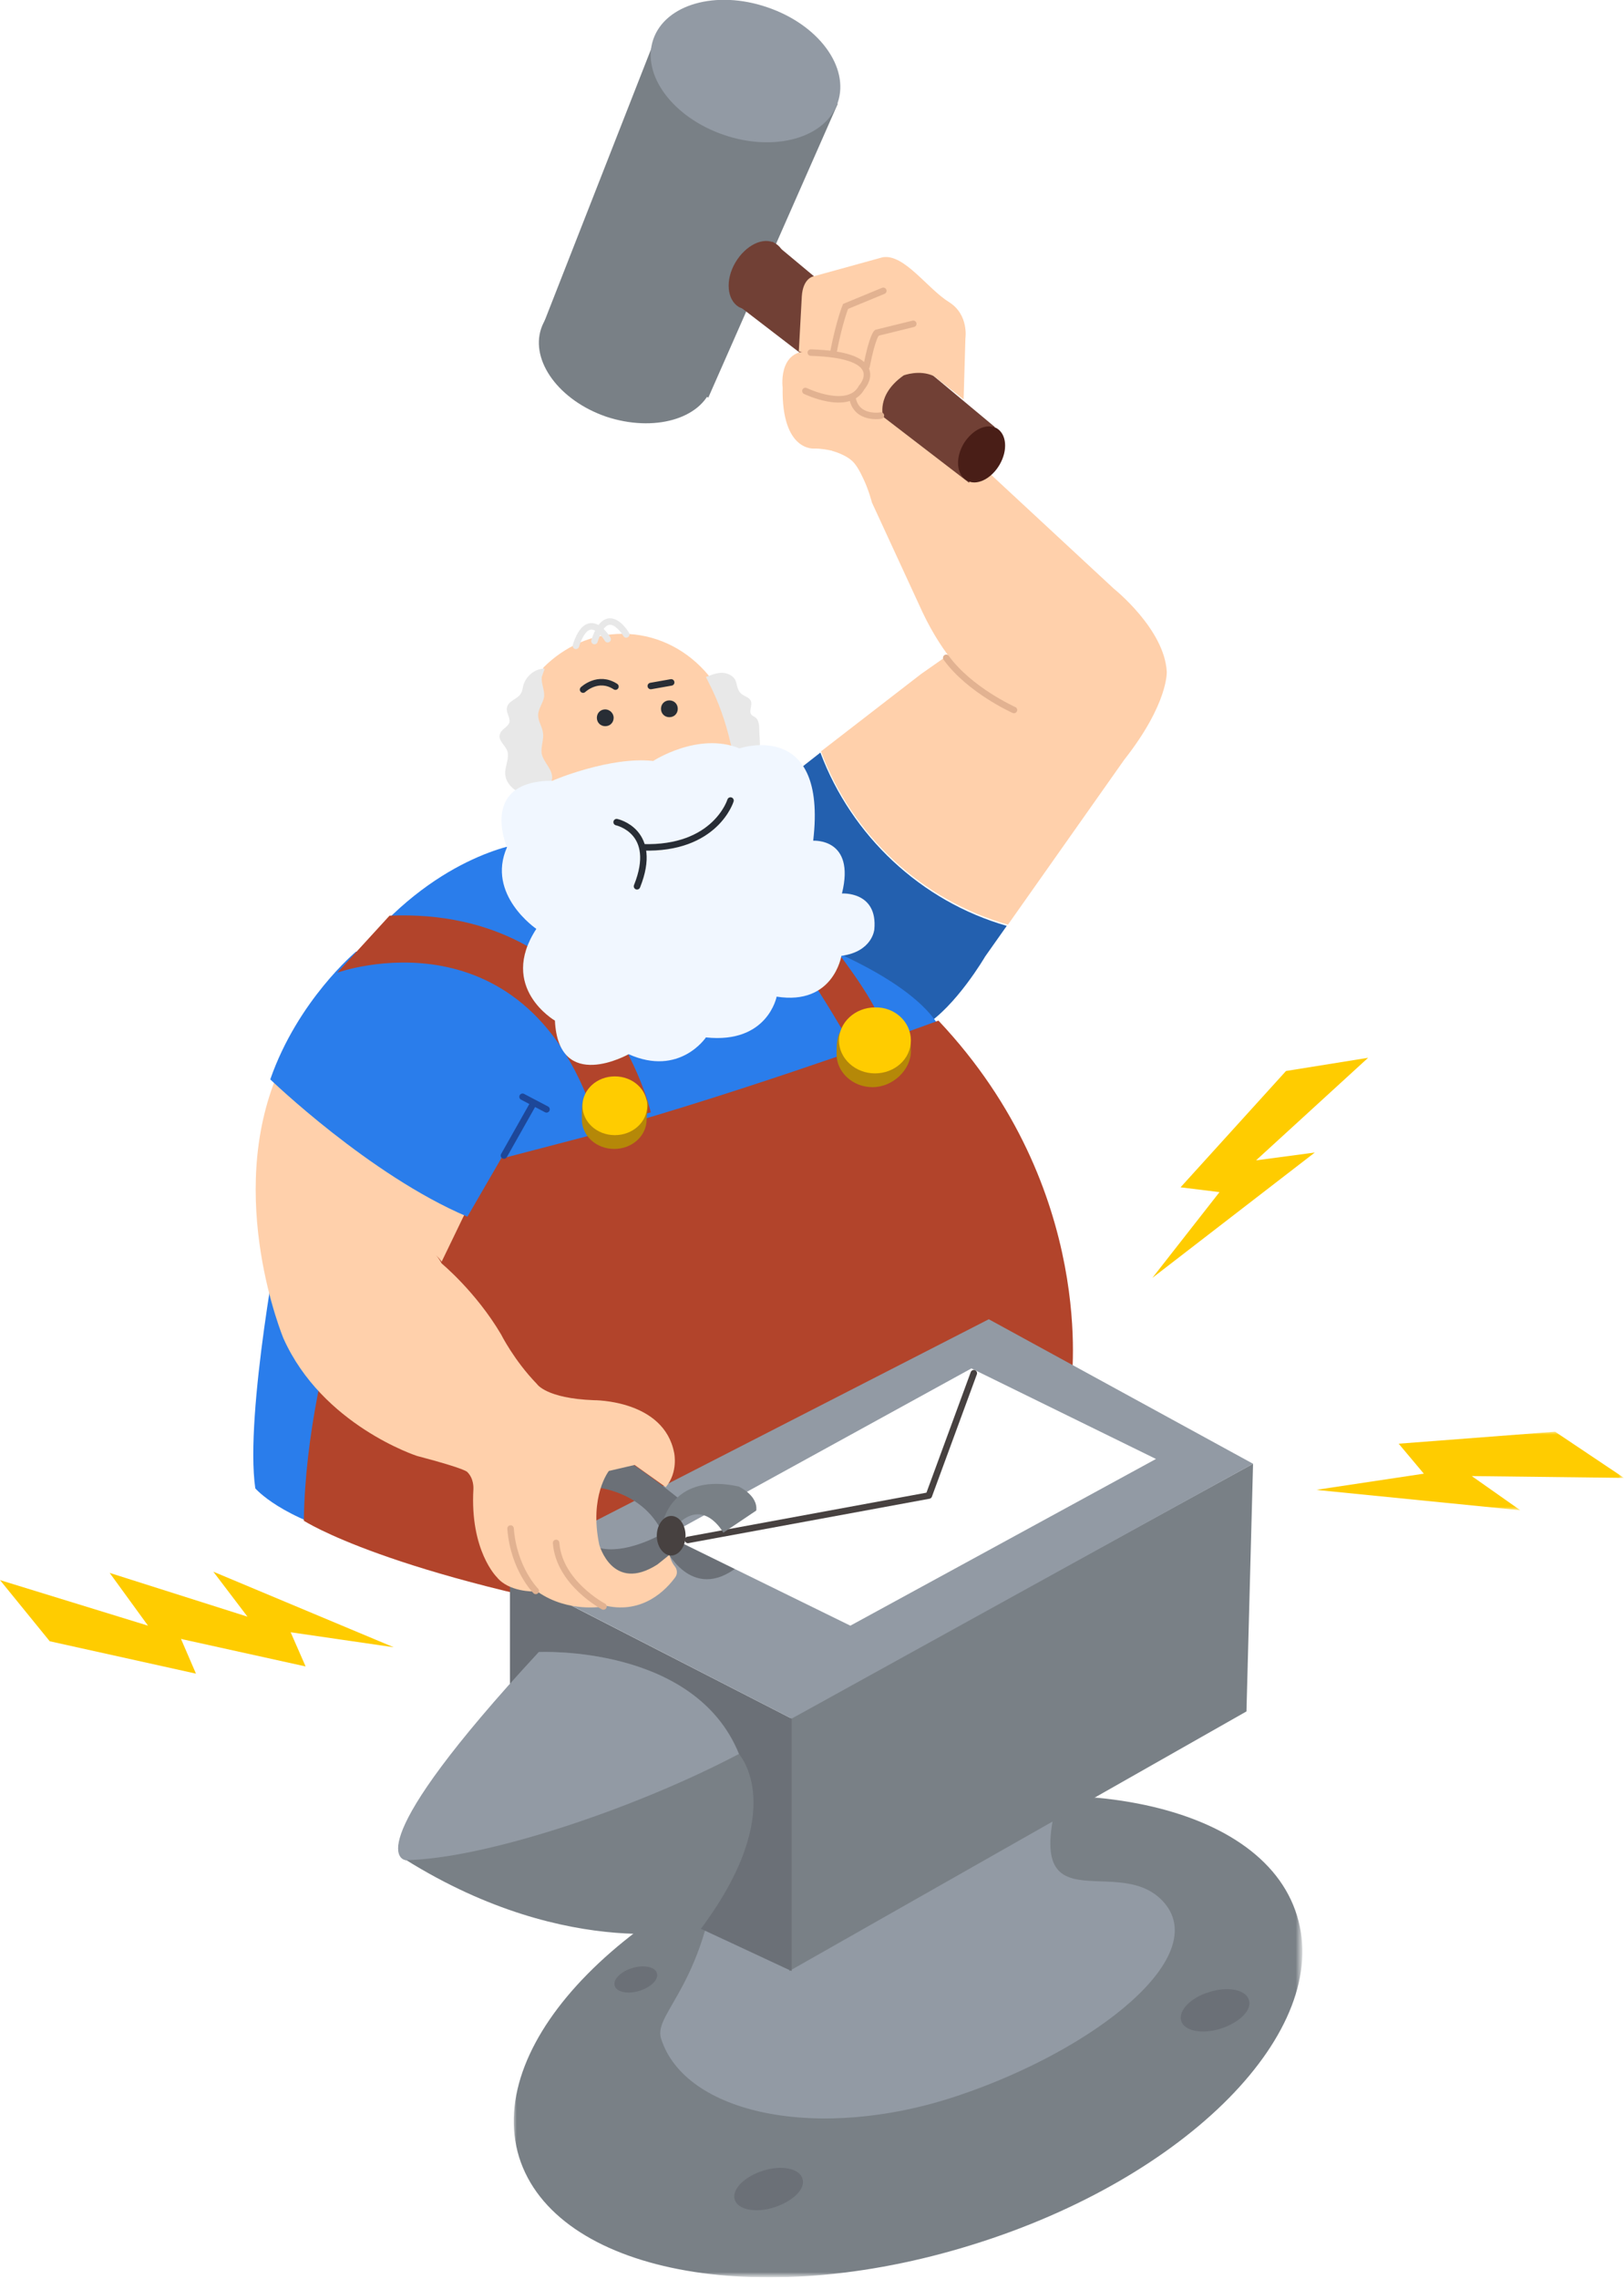 <?xml version="1.0" encoding="utf-8"?>
<!-- Generator: Adobe Illustrator 19.2.1, SVG Export Plug-In . SVG Version: 6.00 Build 0)  -->
<svg version="1.1" id="Capa_1" xmlns="http://www.w3.org/2000/svg" xmlns:xlink="http://www.w3.org/1999/xlink" x="0px" y="0px"
	 viewBox="0 0 271 380" style="enable-background:new 0 0 271 380;" xml:space="preserve">
<style type="text/css">
	.st0{fill:#2360AF;}
	.st1{fill:#FFD0AB;}
	.st2{fill:#2A7DEB;}
	.st3{fill:#B2442B;}
	.st4{filter:url(#Adobe_OpacityMaskFilter);}
	.st5{fill:#FFFFFF;}
	.st6{mask:url(#mask-2);fill:#798086;}
	.st7{fill:#6B7077;}
	.st8{fill:#929AA4;}
	.st9{fill:#798086;}
	.st10{fill:#FFCC00;}
	.st11{filter:url(#Adobe_OpacityMaskFilter_1_);}
	.st12{mask:url(#mask-4);fill:#FFCC00;}
	.st13{fill:#714035;}
	.st14{fill:#282D35;}
	.st15{fill:none;stroke:#282D35;stroke-width:1.085;stroke-linecap:round;stroke-linejoin:round;}
	.st16{fill:#E8E8E8;}
	.st17{fill:#B58808;}
	.st18{fill:none;stroke:#ED1C24;stroke-width:0.5;}
	.st19{fill:#F1F7FF;}
	.st20{fill:#491E17;}
	.st21{fill:none;stroke:#474140;stroke-width:1.085;stroke-linecap:round;stroke-linejoin:round;}
	.st22{fill:#474140;}
	.st23{fill:none;stroke:#E2B291;stroke-width:1.085;stroke-linecap:round;}
	.st24{fill:none;stroke:#E2B291;stroke-width:1.085;stroke-linecap:round;stroke-linejoin:round;}
	.st25{fill:none;stroke:#1D4799;stroke-width:1.085;stroke-linecap:round;stroke-linejoin:round;}
	.st26{fill:none;stroke:#E8E8E8;stroke-width:1.085;stroke-linecap:round;stroke-linejoin:round;}
</style>
<title>mr.blacksmith</title>
<desc>Created with Sketch.</desc>
<path id="Fill-1" class="st0" d="M136.9,125.5l-3.7,2.9l-2,0.2l-0.3,27.1l23.3,15.4c5.3-3.2,10.2-11.6,10.2-11.6l3.6-5.1
	C153.7,150.3,142.1,139.4,136.9,125.5"/>
<path id="Fill-3" class="st1" d="M194.7,112c-0.4-7.1-8.8-13.8-8.8-13.8l-12.4-11.5l-12.4-11.5l-7.3-4.5l-8.7-5.3l-3,0.9
	c-0.3,0-0.5,0.1-0.8,0.1c-1.8,2.8-1.6,6-2.4,8.8c2.1,0.6,3.1,1.5,3.1,1.5c0.8,0.6,1.5,1.9,2.1,3.2c0.9,1.9,1.4,3.9,1.4,3.9l7.8,16.9
	c6.9,15.6,16.2,17.2,16.2,17.2c-4.9-0.5-11.8-8.3-11.8-8.3l-4,2.8l-16.7,12.9c5.2,14,16.8,24.8,31.2,28.9l19.4-27.5
	C195,117.3,194.7,112,194.7,112"/>
<path id="Fill-5" class="st2" d="M157.3,172.7c0,0-1-8-25.4-17l-44.5-15.1c0,0-13.8,1.5-26.8,17.2c0,0,37.1-5.7,45.5,36.9
	L157.3,172.7z"/>
<path id="Fill-7" class="st2" d="M46.9,204.3c0,0-6.1,31.4-4.3,43.9c0,0,4.3,5.1,17.1,8.2l9.2-54.1L46.9,204.3z"/>
<path id="Fill-9" class="st3" d="M156.6,170.2c0,0-73.4,27.2-92.1,24.9c0,0-13.4,30.2-13.8,58.5c0,0,14.1,9.2,58.5,16.8l69.6-39.8
	C178.7,230.7,183.3,198.5,156.6,170.2"/>
<g id="Group-13" transform="translate(85.619, 299.018)">
	<g id="Clip-12">
	</g>
	<defs>
		<filter id="Adobe_OpacityMaskFilter" filterUnits="userSpaceOnUse" x="0.1" y="0.4" width="131.6" height="80.4">
			<feColorMatrix  type="matrix" values="1 0 0 0 0  0 1 0 0 0  0 0 1 0 0  0 0 0 1 0"/>
		</filter>
	</defs>
	<mask maskUnits="userSpaceOnUse" x="0.1" y="0.4" width="131.6" height="80.4" id="mask-2">
		<g class="st4">
			<polygon id="path-1" class="st5" points="131.7,80.7 0.1,80.7 0.1,0.4 131.7,0.4 			"/>
		</g>
	</mask>
	<path id="Fill-11" class="st6" d="M1,60.7C7,79.9,40.8,86.5,76.7,75.3c35.8-11.1,60.1-35.7,54.1-54.9C124.9,1.2,91-5.3,55.2,5.8
		C19.3,16.9-4.9,41.4,1,60.7"/>
</g>
<path id="Fill-14" class="st7" d="M197.1,337c0.5,1.7,3.5,2.3,6.6,1.3c3.1-1,5.3-3.1,4.7-4.8c-0.5-1.7-3.5-2.3-6.6-1.3
	C198.7,333.1,196.6,335.3,197.1,337"/>
<path id="Fill-16" class="st7" d="M122.6,366.8c0.5,1.7,3.5,2.3,6.6,1.3c3.1-1,5.3-3.1,4.7-4.8c-0.5-1.7-3.5-2.3-6.6-1.3
	C124.2,363,122.1,365.1,122.6,366.8"/>
<path id="Fill-18" class="st7" d="M102.6,331.2c0.3,1,2.2,1.4,4.1,0.8s3.3-1.9,2.9-3c-0.3-1-2.2-1.4-4.1-0.8
	C103.5,328.8,102.2,330.2,102.6,331.2"/>
<path id="Fill-20" class="st8" d="M110.3,339.9c3.9,12.6,26.2,17.4,49.5,9.6c23.3-7.8,42.7-23.5,34.2-32.5
	c-8.2-8.7-26,6.7-15.5-23.5c5.3-15.3-56.3-13.4-58.5,14.9C118.3,330.8,109,335.6,110.3,339.9"/>
<polygon id="Fill-22" class="st9" points="131.7,286.6 209.1,244.1 208,285.4 131.7,328.7 "/>
<polygon id="Fill-24" class="st7" points="132.1,328.7 85.1,306.8 85.1,262.5 132.1,286.6 "/>
<path id="Fill-26" class="st9" d="M117,321.6c0,0-21.7,5.7-49.2-11.4c0,0-9.4-0.5,22.2-34.7c0,0,26-1.3,33.4,17.1
	C123.3,292.6,131.8,301.7,117,321.6"/>
<path id="Fill-28" class="st8" d="M89.9,275.5c-30,32.4-23,34.6-22.2,34.7c13-0.2,37.9-8.4,55.6-17.7
	C115.9,274.2,89.9,275.5,89.9,275.5"/>
<polygon id="Fill-30" class="st8" points="83.6,261.7 165,220 209.1,244.1 132.1,286.6 "/>
<polygon id="Fill-32" class="st10" points="35.6,262.1 41.3,269.6 18.3,262.3 24.7,271.1 0,263.5 8.3,273.7 32.7,279.1 30.2,273.3 
	30.6,273.4 51,277.9 48.5,272.2 65.7,274.7 "/>
<polygon id="Fill-34" class="st10" points="197,198 214.6,178.6 228.3,176.4 209.6,193.5 219.4,192.2 192.3,213.1 203.5,198.8 "/>
<g id="Group-38" transform="translate(219.399, 238.554)">
	<g id="Clip-37">
	</g>
	<defs>
		<filter id="Adobe_OpacityMaskFilter_1_" filterUnits="userSpaceOnUse" x="0.2" y="0.2" width="51.4" height="13.1">
			<feColorMatrix  type="matrix" values="1 0 0 0 0  0 1 0 0 0  0 0 1 0 0  0 0 0 1 0"/>
		</filter>
	</defs>
	<mask maskUnits="userSpaceOnUse" x="0.2" y="0.2" width="51.4" height="13.1" id="mask-4">
		<g class="st11">
			<polygon id="path-3" class="st5" points="51.6,13.3 51.6,0.2 0.2,0.2 0.2,13.3 			"/>
		</g>
	</mask>
	<polygon id="Fill-36" class="st12" points="14,2.2 40.1,0.2 51.6,7.9 26.2,7.6 34.3,13.3 0.2,9.9 18.2,7.2 	"/>
</g>
<polygon id="Fill-39" class="st9" points="109.7,5.5 90.8,53.7 118.2,66.3 139.8,17.3 "/>
<path id="Fill-41" class="st8" d="M139.8,17.1c-2,5.9-10.5,8.3-19,5.4c-8.5-2.9-13.8-10-11.8-15.9c2-5.9,10.5-8.3,19-5.4
	C136.6,4.1,141.8,11.2,139.8,17.1"/>
<path id="Fill-43" class="st13" d="M129.4,40.6c2,1.2,2.3,4.5,0.6,7.4c-1.7,2.9-4.7,4.3-6.7,3.2c-2-1.2-2.3-4.5-0.6-7.4
	C124.4,40.9,127.4,39.4,129.4,40.6"/>
<path id="Fill-45" class="st9" d="M118.8,64.5c-1.8,5.4-9.7,7.6-17.6,5c-7.9-2.7-12.7-9.3-10.9-14.7c1.8-5.4,9.7-7.6,17.6-5
	C115.8,52.5,120.7,59.1,118.8,64.5"/>
<polygon id="Fill-47" class="st13" points="166,71.2 128.9,40.3 123.8,51.4 161.7,80.5 "/>
<path id="Fill-49" class="st1" d="M103.9,105.7c-5.1,0-9.7,2.1-13.2,5.6c-1.2,2.6-1.9,5.6-1.9,8.7c0,11.1,8.7,20.2,19.5,20.2
	c5.2,0,9.9-2.1,13.4-5.6c0.9-2.5,1.4-5.1,1.4-8C123.2,115.1,114.6,105.7,103.9,105.7"/>
<path id="Fill-51" class="st14" d="M102.4,119.7c0,0.8-0.6,1.4-1.4,1.4c-0.8,0-1.4-0.6-1.4-1.4s0.6-1.4,1.4-1.4
	C101.7,118.3,102.4,118.9,102.4,119.7"/>
<path id="Fill-53" class="st14" d="M113.1,118.2c0,0.8-0.6,1.4-1.4,1.4s-1.4-0.6-1.4-1.4s0.6-1.4,1.4-1.4S113.1,117.4,113.1,118.2"
	/>
<path id="Stroke-55" class="st15" d="M112,113.8l-3.4,0.6"/>
<path id="Stroke-57" class="st15" d="M97.3,115c0,0,2.5-2.4,5.4-0.5"/>
<path id="Fill-59" class="st16" d="M90.9,111.5c-1.7,0-3.2,1.3-3.6,2.9c-0.1,0.4-0.1,0.7-0.3,1.1c-0.5,1.1-2.2,1.3-2.4,2.5
	c-0.2,0.8,0.6,1.7,0.4,2.5c-0.3,0.8-1.4,1.1-1.6,2c-0.3,0.9,0.8,1.7,1.2,2.6c0.5,1.2-0.3,2.5-0.3,3.8c0,1.3,0.9,2.5,2.1,3.1
	c1.2,0.6,2.6,0.5,3.8,0c0.9-0.4,1.7-1,1.9-2c0.3-1.6-1.4-2.8-1.7-4.3c-0.2-1.2,0.4-2.4,0.2-3.5c-0.1-1-0.8-1.9-0.8-2.9
	c0-1.1,0.8-2,1-3.1c0.1-1.1-0.5-2.2-0.4-3.3L90.9,111.5z"/>
<path id="Fill-61" class="st16" d="M117.8,112.9c0.8-0.3,1.7-0.7,2.6-0.7c0.9,0,1.9,0.4,2.3,1.2c0.3,0.7,0.3,1.5,0.8,2.1
	c0.5,0.6,1.5,0.7,1.8,1.4c0.3,0.7-0.4,1.7,0.1,2.3c0.2,0.2,0.4,0.3,0.6,0.4c0.6,0.4,0.7,1.3,0.7,2c0,0.8,0.1,1.6,0.1,2.4
	c0,0.3,0,0.6-0.1,0.8c-0.2,0.4-0.8,0.6-1.3,0.6c-0.6,0.1-1.1,0.1-1.7,0c-0.5,0-1-0.1-1.3-0.4c-0.3-0.3-0.4-0.7-0.5-1.1
	c-0.8-3.5-2-6.9-3.6-10L117.8,112.9z"/>
<path id="Fill-63" class="st3" d="M141.7,173.7c0,0-8.7-15.3-12.2-17.6l9.2,1.3c0,0,7.1,8.9,8.4,13.3L141.7,173.7z"/>
<path id="Fill-65" class="st7" d="M98.2,247.9c0,0,8.8,0.1,12.4,7.8l4.6-4.2c0,0-4.3-3.7-9.3-7.1C105.8,244.4,97,240.9,98.2,247.9"
	/>
<path id="Fill-67" class="st7" d="M109.9,256.1c0,0-5.8,3.2-10,2c0,0-0.7,4.8,6.6,5.3c0,0,4.4-2.7,6-5.2L109.9,256.1z"/>
<path id="Fill-69" class="st7" d="M110.9,258c0,0,4.4,9.5,12.3,3.2l4.2-7.3l-15.2,1.1L110.9,258z"/>
<path id="Fill-71" class="st17" d="M152,175.3c0,3.1-3,6-6.4,6c-3.3,0-6-2.5-6-5.5c0-3.1,0.3-5,3.6-5c0.4,0,5.5,1.6,5.9,1.7
	C151.9,173,152,172.7,152,175.3"/>
<path id="Fill-73" class="st10" d="M152,173.5c0,3.1-2.7,5.5-6,5.5c-3.3,0-6-2.5-6-5.5s2.7-5.5,6-5.5
	C149.3,167.9,152,170.4,152,173.5"/>
<path id="Stroke-75" class="st18" d="M137.1,66.1c-1.3-0.3-2.2-0.6-2.2-0.6C135.3,65.8,136.3,66,137.1,66.1z"/>
<path id="Fill-77" class="st1" d="M147.3,42.9l-11.6,3.2c0,0-1.7,0.3-1.9,3.3l-0.5,9.2l5.6,0.9l1.3-6.8c0,0,0.8-2.3,1.7-2.2l5.2-1.7
	l-5.4,2.2c0,0-1.5,1.4-2.2,8.6c0,0,3.3-0.2,4.7,1.3l1.8-4.7c0,0,0.6-1.8,7.4-2.2c0,0-5.9,0.5-7,2.2l-1.9,5c0,0,0.6,3.8-2,5.3
	c0,0-0.5,1.8,4.9,3.1c0,0-1.3-3.7,3.4-7c0,0,2.6-1,5,0.1l5,3.9l0.3-10.2c0,0,0.6-3.9-2.7-6C154.8,48.2,150.9,42.3,147.3,42.9"/>
<path id="Fill-79" class="st1" d="M78,245.5c0,0,0-0.5-8.4-2.7c0,0-15.8-5.1-22.3-19.6c0,0-9.8-23.5-0.9-44.3c0,0,11.8,12,31.6,22.6
	l-4.3,8.9c0,0-2.5-3.6-6.6-4c0,0,4.4,0.2,6.6,4.3c0,0,5.7,4.7,9.9,11.8c0,0,2.2,4.4,6,8.3c0,0,1.5,2.4,9.5,2.7
	c0,0,11.7-0.1,13.4,8.8c0,0,0.7,3.2-1.4,5.7l-5.2-3.7l-4.3,1c0,0-3.3,4.2-1.6,12.3c0,0,2.2,8.1,9.7,3.3l2-1.6c0,0,0.3,1.2,0.9,1.9
	c0.4,0.5,0.5,1.2,0.1,1.8c-1.6,2.2-5.4,6.1-11.5,4.8c0,0-7.7-3.4-8.4-10.5c0,0,0.1,6.6,7.9,10.6c0,0-5.8,1.1-10.9-2.4
	c0,0-4.2-3.3-4.4-10.8c0,0-0.5,6.2,3.7,10.7c0,0-4.2,0.1-6.2-2.4c0,0-4.5-4.4-3.9-14.7C79,248.2,79.1,246.6,78,245.5"/>
<path id="Fill-81" class="st2" d="M69,158.7h-9.6c0,0-9.7,8.1-14.3,21.3c0,0,16.6,16,32.9,22.9l10.9-18.8l-1.7-1.3l4,2.1l-2.1-0.7
	l-5,8.9l18.4-4.8C102.5,188.4,106.9,160.7,69,158.7"/>
<path id="Fill-83" class="st3" d="M56.3,162.2c0,0,31.9-11.5,43.4,25.6l8.9-2.3c0,0-7.8-34.3-43.6-32.8L56.3,162.2z"/>
<path id="Fill-85" class="st19" d="M109,126.9c0,0,7.5-4.9,14.4-2.1c0,0,14.7-5,12.3,15.4c0,0,7.1-0.5,4.8,8.8c0,0,6-0.4,5.4,6
	c0,0-0.3,3.7-5.5,4.4c0,0-1.3,8.3-10.8,6.8c0,0-1.5,7.9-11.8,6.8c0,0-4.4,6.6-12.9,2.8c0,0-11.7,6.6-12.3-5.6c0,0-9.5-5.5-3.1-15.3
	c0,0-8.4-5.7-4.9-13.6c0,0-4.8-11.1,7.6-11.1C92.3,130.1,101.9,126.1,109,126.9"/>
<path id="Fill-87" class="st17" d="M107.9,186.7c0,2.7-2.4,4.9-5.4,4.9s-5.4-2.2-5.4-4.9c0-2.7-0.2-5,2.8-5c0.7,0,6.4,0.7,7,1
	C108.9,183.4,107.9,184.7,107.9,186.7"/>
<path id="Fill-89" class="st10" d="M108,184.4c0,2.7-2.4,4.9-5.4,4.9s-5.4-2.2-5.4-4.9s2.4-4.9,5.4-4.9S108,181.7,108,184.4"/>
<path id="Stroke-91" class="st15" d="M102.9,137.1c0,0,7.1,1.5,3.4,10.7"/>
<path id="Stroke-93" class="st15" d="M121.9,133.5c0,0-2.5,8.2-14.7,7.8"/>
<polygon id="Fill-95" class="st5" points="192.9,243.3 141.9,271.1 111.3,256.1 162.1,228.2 "/>
<path id="Fill-97" class="st20" d="M166.3,71.4c1.7,1,1.9,3.7,0.5,6.1c-1.4,2.4-3.9,3.6-5.5,2.6c-1.7-1-1.9-3.7-0.5-6.1
	C162.2,71.7,164.6,70.5,166.3,71.4"/>
<polyline id="Stroke-99" class="st21" points="162.5,229 155,249.4 114.8,256.8 "/>
<path id="Fill-101" class="st9" d="M126.2,251.9l-5.5,3.7c0,0-3.3-6.1-7.9-1.1l-2.1-0.9c0,0,1.7-8.1,12.6-5.7
	C123.2,247.9,126.5,249.3,126.2,251.9"/>
<path id="Fill-103" class="st22" d="M114.4,256.1c0,1.8-1.1,3.3-2.4,3.3c-1.3,0-2.4-1.5-2.4-3.3c0-1.8,1.1-3.3,2.4-3.3
	C113.3,252.8,114.4,254.2,114.4,256.1"/>
<path id="Fill-105" class="st1" d="M137.1,66.1c-0.9-0.1-1.8-0.3-2.2-0.6C135,65.5,135.9,65.8,137.1,66.1c0.7,0.1,1.4,0.1,1.4,0.1
	c3.5,0.9,5.3-1.6,5.3-1.6c3-5-3.2-5-3.2-5c-1.6-0.2-3.5-0.7-3.5-0.7c-7.5-2-6.5,5.7-6.5,5.7c-0.2,10.8,5.3,10.2,5.3,10.2
	c1.2,0,2.2,0.2,3.1,0.4c0.9-2.9,0.7-6,2.4-8.8C139.8,66.6,138.3,66.4,137.1,66.1"/>
<path id="Stroke-107" class="st23" d="M147.4,48.5l-6.3,2.6c0,0-1,2.4-2,7.5"/>
<path id="Stroke-109" class="st23" d="M152.4,54l-6.1,1.5c0,0-0.7,0.5-1.7,5.6"/>
<path id="Stroke-111" class="st24" d="M100.7,267.9c0,0-7.4-3.9-7.9-10.6"/>
<path id="Stroke-113" class="st24" d="M89.4,265.3c0,0-3.7-3.7-4.2-10.4"/>
<path id="Stroke-115" class="st24" d="M169.2,118.4c0,0-7.4-3.3-11.3-8.7"/>
<path id="Stroke-117" class="st25" d="M88.9,184.2l-4.8,8.5"/>
<path id="Stroke-119" class="st25" d="M87.2,182.9l4,2.1"/>
<path id="Stroke-121" class="st23" d="M134.4,65.2c0,0,7.2,3.5,9.4-0.6c0,0,4.9-5.4-8.5-5.8"/>
<path id="Stroke-123" class="st23" d="M147,69.3c0,0-3.9,0.7-4.7-2.7"/>
<path id="Stroke-125" class="st26" d="M104.5,105.8c0,0-3.2-5.5-5.3,1.1"/>
<path id="Stroke-127" class="st26" d="M101.4,106.6c0,0-3.2-5.5-5.3,1.1"/>
</svg>
